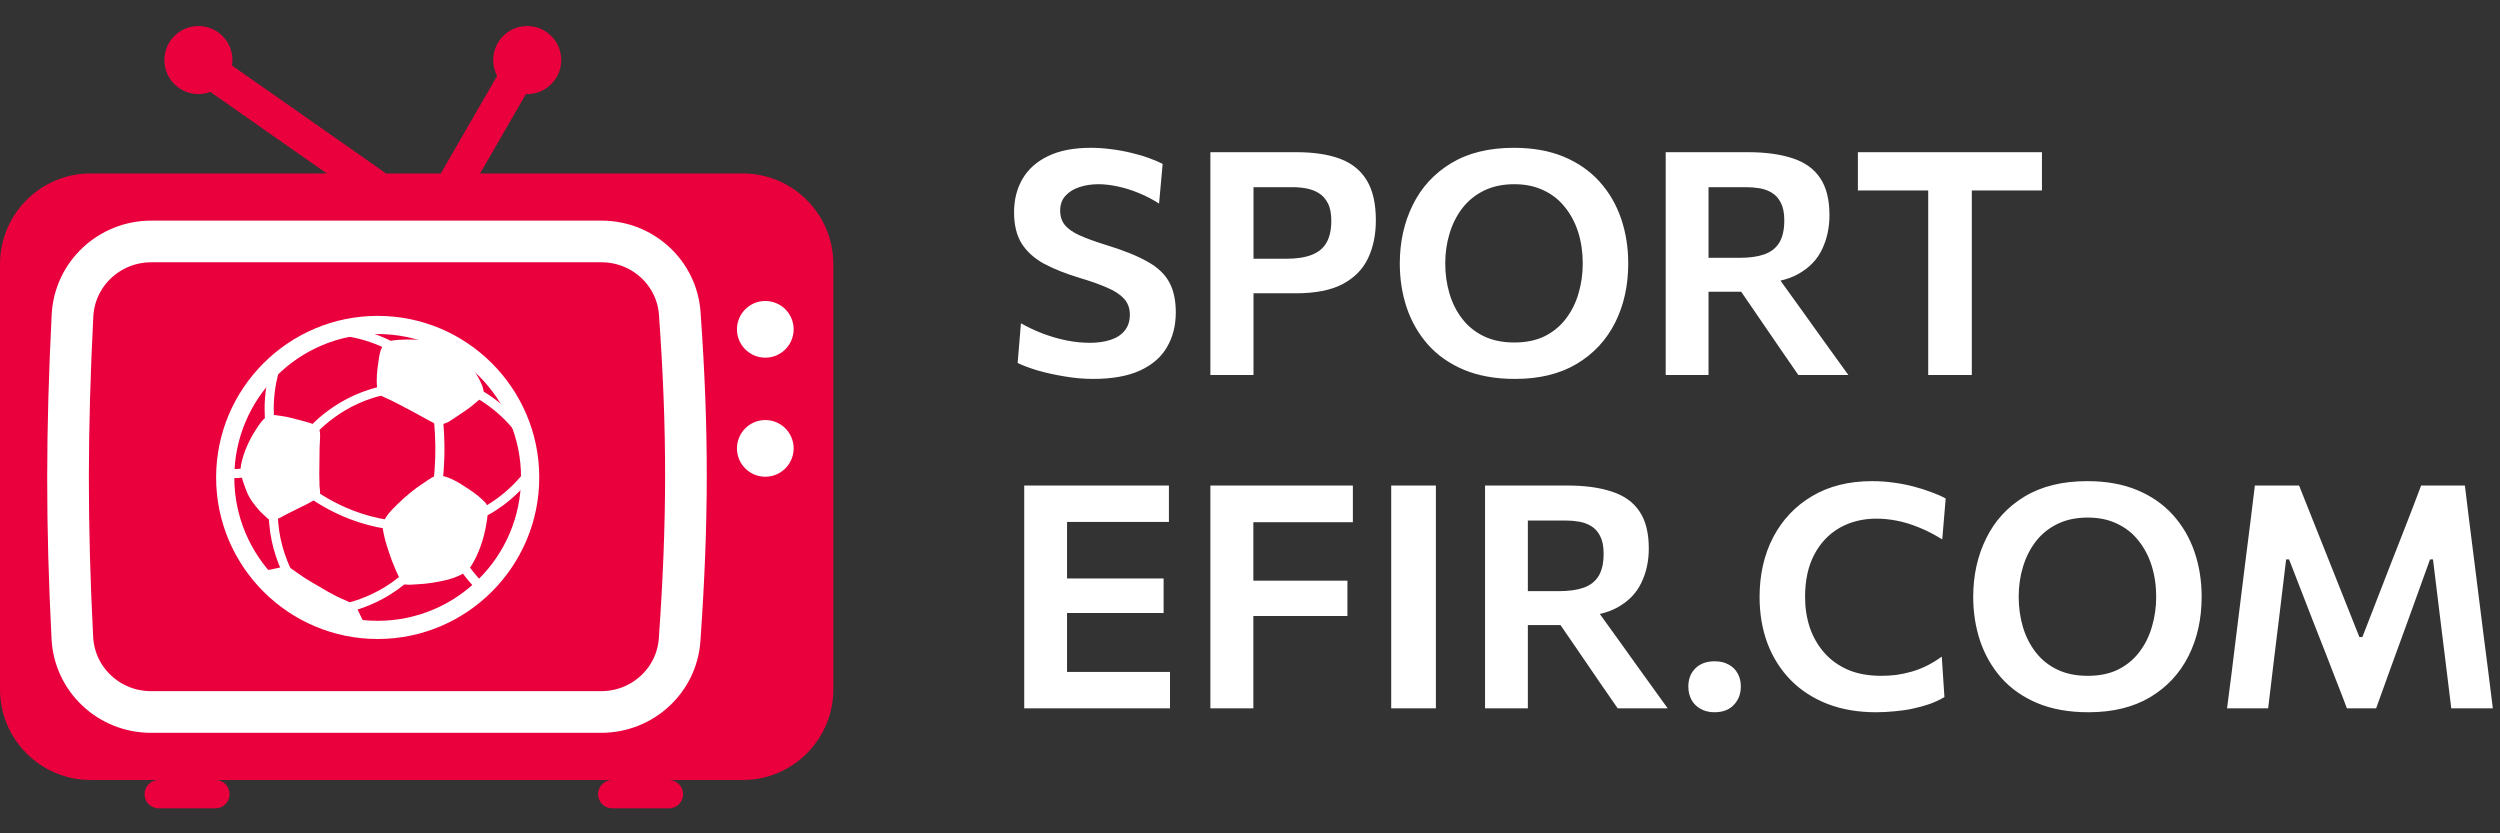 <svg width="120" height="40" viewBox="0 0 120 40" fill="none" xmlns="http://www.w3.org/2000/svg">
<rect x="0" y="0" width="120" height="40" fill="#333333" stroke="none"/>
<path fill-rule="evenodd" clip-rule="evenodd" d="M51.097 18.067C51.562 18.148 52.018 18.188 52.463 18.188C53.388 18.188 54.143 18.052 54.728 17.782C55.312 17.512 55.742 17.137 56.018 16.657C56.298 16.177 56.438 15.623 56.438 14.992C56.438 14.412 56.333 13.93 56.123 13.545C55.917 13.16 55.568 12.83 55.072 12.555C54.578 12.275 53.903 12.005 53.048 11.745C52.548 11.59 52.138 11.44 51.818 11.295C51.498 11.15 51.263 10.985 51.112 10.8C50.963 10.615 50.888 10.385 50.888 10.11C50.888 9.825 50.97 9.59 51.135 9.405C51.305 9.215 51.528 9.075 51.803 8.985C52.083 8.89 52.39 8.842 52.725 8.842C53.005 8.842 53.31 8.877 53.64 8.947C53.975 9.017 54.312 9.122 54.653 9.262C54.998 9.402 55.325 9.572 55.635 9.772L55.807 7.867C55.617 7.767 55.393 7.672 55.133 7.582C54.877 7.487 54.597 7.405 54.292 7.335C53.987 7.26 53.67 7.202 53.34 7.162C53.01 7.117 52.682 7.095 52.358 7.095C51.538 7.095 50.855 7.227 50.31 7.492C49.765 7.752 49.355 8.117 49.08 8.587C48.81 9.052 48.675 9.585 48.675 10.185C48.675 10.8 48.798 11.303 49.042 11.693C49.292 12.082 49.65 12.405 50.115 12.66C50.585 12.91 51.15 13.135 51.81 13.335C52.315 13.485 52.748 13.637 53.108 13.793C53.472 13.943 53.75 14.12 53.94 14.325C54.135 14.53 54.233 14.79 54.233 15.105C54.233 15.415 54.15 15.67 53.985 15.87C53.825 16.07 53.6 16.218 53.31 16.312C53.02 16.407 52.688 16.455 52.312 16.455C51.953 16.455 51.583 16.418 51.203 16.343C50.828 16.267 50.453 16.16 50.078 16.02C49.708 15.88 49.35 15.713 49.005 15.518L48.847 17.422C49.093 17.543 49.413 17.663 49.807 17.782C50.208 17.898 50.638 17.992 51.097 18.067ZM58.098 16.312V18H60.168V16.312V14.498V14.078H60.581H61.406H62.193C63.138 14.078 63.891 13.93 64.451 13.635C65.011 13.335 65.416 12.922 65.666 12.398C65.916 11.867 66.041 11.26 66.041 10.575C66.041 9.78 65.898 9.145 65.613 8.67C65.328 8.19 64.903 7.842 64.338 7.627C63.773 7.412 63.066 7.305 62.216 7.305H59.786H58.098V9.022V10.875V14.498V16.312ZM60.168 12.42H61.736C62.236 12.42 62.646 12.357 62.966 12.232C63.286 12.107 63.521 11.912 63.671 11.648C63.826 11.377 63.903 11.027 63.903 10.598C63.903 10.248 63.848 9.967 63.738 9.757C63.628 9.542 63.483 9.38 63.303 9.27C63.123 9.16 62.926 9.085 62.711 9.045C62.496 9.005 62.283 8.985 62.073 8.985H60.168V9.352V11.205V12.42ZM70.257 17.745C70.957 18.04 71.78 18.188 72.725 18.188C73.885 18.188 74.87 17.948 75.68 17.468C76.49 16.983 77.105 16.323 77.525 15.488C77.945 14.652 78.155 13.705 78.155 12.645C78.155 11.875 78.04 11.155 77.81 10.485C77.58 9.815 77.235 9.225 76.775 8.715C76.315 8.205 75.742 7.807 75.057 7.522C74.372 7.237 73.575 7.095 72.665 7.095C71.47 7.095 70.465 7.342 69.65 7.837C68.84 8.327 68.227 8.995 67.812 9.84C67.397 10.68 67.19 11.617 67.19 12.652C67.19 13.393 67.3 14.095 67.52 14.76C67.745 15.425 68.082 16.015 68.532 16.53C68.987 17.045 69.562 17.45 70.257 17.745ZM74.142 16.14C73.732 16.34 73.247 16.44 72.687 16.44C72.127 16.44 71.64 16.34 71.225 16.14C70.81 15.94 70.465 15.662 70.19 15.307C69.915 14.953 69.71 14.547 69.575 14.092C69.44 13.637 69.372 13.155 69.372 12.645C69.372 12.135 69.442 11.652 69.582 11.197C69.722 10.738 69.93 10.33 70.205 9.975C70.485 9.62 70.832 9.342 71.247 9.142C71.662 8.942 72.142 8.842 72.687 8.842C73.217 8.842 73.685 8.94 74.09 9.135C74.5 9.325 74.842 9.595 75.117 9.945C75.397 10.29 75.61 10.693 75.755 11.152C75.9 11.613 75.972 12.11 75.972 12.645C75.972 13.145 75.905 13.623 75.77 14.078C75.64 14.533 75.437 14.94 75.162 15.3C74.892 15.655 74.552 15.935 74.142 16.14ZM79.954 16.312V18H82.009V16.312V14.498V14.002H83.576L84.671 15.6C84.931 15.975 85.196 16.363 85.466 16.762C85.741 17.157 86.026 17.57 86.321 18H88.721C88.526 17.725 88.299 17.41 88.039 17.055C87.784 16.7 87.521 16.335 87.251 15.96C86.986 15.585 86.734 15.232 86.494 14.902L85.463 13.47C85.778 13.398 86.057 13.295 86.299 13.162C86.834 12.867 87.219 12.473 87.454 11.977C87.694 11.482 87.814 10.932 87.814 10.328C87.814 9.577 87.664 8.982 87.364 8.542C87.069 8.102 86.629 7.787 86.044 7.597C85.459 7.402 84.741 7.305 83.891 7.305H82.399H81.049H79.954V9.022V10.875V14.498V16.312ZM82.009 12.375H83.509C83.979 12.375 84.371 12.32 84.686 12.21C85.006 12.095 85.246 11.908 85.406 11.648C85.566 11.383 85.646 11.025 85.646 10.575C85.646 10.225 85.591 9.945 85.481 9.735C85.376 9.525 85.234 9.365 85.054 9.255C84.874 9.145 84.676 9.072 84.461 9.037C84.251 9.002 84.039 8.985 83.824 8.985H82.009V9.39V11.205V12.375ZM92.554 16.312V18H94.647V16.312V14.498V11.205V9.345V9.142H95.209H96.747H98.014V7.305H89.179V9.142H90.447H91.984H92.554V9.345V11.205V14.498V16.312ZM49.163 32.312V34H56.16V32.252H54.578H52.83H51.218V31.983V30.168V29.425H52.733H54.428H55.853V27.767H54.465H52.74H51.218V27.205V25.352V25.052H52.673H54.585H56.108V23.305H49.163V25.023V26.875V30.497V32.312ZM58.098 32.312V34H60.161V32.312V30.497V29.567H61.556H63.243H64.676V27.872H63.281H61.563H60.161V27.205V25.345V25.067H61.503H63.416H64.938V23.305H58.098V25.023V26.883V30.497V32.312ZM66.778 32.312V34H68.923V32.312V30.497V26.883V25.023V23.305H66.778V25.023V26.883V30.497V32.312ZM71.282 32.312V34H73.337V32.312V30.497V30.003H74.904L75.999 31.6C76.259 31.975 76.524 32.362 76.794 32.763C77.069 33.157 77.354 33.57 77.649 34H80.049C79.854 33.725 79.627 33.41 79.367 33.055C79.112 32.7 78.849 32.335 78.579 31.96C78.314 31.585 78.062 31.233 77.822 30.902L76.792 29.471C77.106 29.398 77.385 29.295 77.627 29.163C78.162 28.867 78.547 28.473 78.782 27.977C79.022 27.483 79.142 26.933 79.142 26.328C79.142 25.578 78.992 24.983 78.692 24.543C78.397 24.102 77.957 23.788 77.372 23.598C76.787 23.402 76.069 23.305 75.219 23.305H73.727H72.377H71.282V25.023V26.875V30.497V32.312ZM73.337 28.375H74.837C75.307 28.375 75.699 28.32 76.014 28.21C76.334 28.095 76.574 27.907 76.734 27.648C76.894 27.383 76.974 27.025 76.974 26.575C76.974 26.225 76.919 25.945 76.809 25.735C76.704 25.525 76.562 25.365 76.382 25.255C76.202 25.145 76.004 25.073 75.789 25.038C75.579 25.003 75.367 24.985 75.152 24.985H73.337V25.39V27.205V28.375ZM81.625 34.023C81.815 34.133 82.038 34.188 82.293 34.188C82.693 34.188 83.003 34.07 83.223 33.835C83.448 33.6 83.56 33.305 83.56 32.95C83.56 32.715 83.51 32.508 83.41 32.328C83.31 32.142 83.165 32 82.975 31.9C82.79 31.795 82.565 31.742 82.3 31.742C81.915 31.742 81.608 31.855 81.378 32.08C81.153 32.305 81.04 32.595 81.04 32.95C81.04 33.185 81.09 33.398 81.19 33.587C81.29 33.773 81.435 33.917 81.625 34.023ZM87.723 33.79C88.413 34.055 89.188 34.188 90.048 34.188C90.343 34.188 90.64 34.172 90.94 34.142C91.24 34.117 91.53 34.075 91.81 34.015C92.095 33.955 92.368 33.88 92.628 33.79C92.888 33.695 93.123 33.585 93.333 33.46L93.205 31.517C92.97 31.688 92.733 31.832 92.493 31.953C92.253 32.072 92.01 32.167 91.765 32.237C91.52 32.307 91.275 32.36 91.03 32.395C90.785 32.425 90.543 32.44 90.303 32.44C89.693 32.44 89.158 32.343 88.698 32.148C88.243 31.948 87.863 31.672 87.558 31.323C87.253 30.973 87.023 30.57 86.868 30.115C86.718 29.655 86.643 29.168 86.643 28.652C86.643 27.858 86.79 27.18 87.085 26.62C87.38 26.06 87.785 25.633 88.3 25.337C88.82 25.043 89.41 24.895 90.07 24.895C90.385 24.895 90.71 24.927 91.045 24.992C91.385 25.058 91.738 25.165 92.103 25.315C92.468 25.46 92.843 25.652 93.228 25.892L93.393 23.927C93.193 23.817 92.96 23.715 92.695 23.62C92.435 23.52 92.15 23.43 91.84 23.35C91.535 23.27 91.213 23.207 90.873 23.163C90.538 23.117 90.198 23.095 89.853 23.095C88.743 23.095 87.785 23.335 86.98 23.815C86.175 24.29 85.553 24.948 85.113 25.788C84.678 26.622 84.46 27.578 84.46 28.652C84.46 29.468 84.588 30.215 84.843 30.895C85.103 31.57 85.475 32.155 85.96 32.65C86.445 33.14 87.033 33.52 87.723 33.79ZM97.781 33.745C98.481 34.04 99.304 34.188 100.249 34.188C101.409 34.188 102.394 33.947 103.204 33.468C104.014 32.983 104.629 32.322 105.049 31.488C105.469 30.652 105.679 29.705 105.679 28.645C105.679 27.875 105.564 27.155 105.334 26.485C105.104 25.815 104.759 25.225 104.299 24.715C103.839 24.205 103.267 23.808 102.582 23.523C101.897 23.238 101.099 23.095 100.189 23.095C98.994 23.095 97.989 23.343 97.174 23.837C96.364 24.328 95.751 24.995 95.337 25.84C94.921 26.68 94.714 27.617 94.714 28.652C94.714 29.392 94.824 30.095 95.044 30.76C95.269 31.425 95.606 32.015 96.056 32.53C96.511 33.045 97.087 33.45 97.781 33.745ZM101.667 32.14C101.257 32.34 100.772 32.44 100.212 32.44C99.651 32.44 99.164 32.34 98.749 32.14C98.334 31.94 97.989 31.663 97.714 31.308C97.439 30.953 97.234 30.547 97.099 30.093C96.964 29.637 96.897 29.155 96.897 28.645C96.897 28.135 96.966 27.652 97.106 27.198C97.246 26.738 97.454 26.33 97.729 25.975C98.009 25.62 98.356 25.343 98.772 25.142C99.186 24.942 99.666 24.843 100.212 24.843C100.742 24.843 101.209 24.94 101.614 25.135C102.024 25.325 102.367 25.595 102.642 25.945C102.922 26.29 103.134 26.692 103.279 27.152C103.424 27.613 103.497 28.11 103.497 28.645C103.497 29.145 103.429 29.622 103.294 30.078C103.164 30.532 102.962 30.94 102.687 31.3C102.417 31.655 102.077 31.935 101.667 32.14ZM107.116 32.312C107.046 32.873 106.974 33.435 106.899 34H108.871C108.966 33.185 109.059 32.41 109.149 31.675C109.239 30.935 109.324 30.242 109.404 29.598L109.734 26.852H109.876L111.031 29.83C111.216 30.295 111.404 30.773 111.594 31.262C111.784 31.747 111.969 32.225 112.149 32.695C112.334 33.16 112.501 33.595 112.651 34H114.054C114.279 33.37 114.521 32.697 114.781 31.983C115.046 31.267 115.309 30.547 115.569 29.823L116.641 26.852H116.784L117.121 29.613C117.201 30.253 117.286 30.94 117.376 31.675L117.661 34H119.656C119.586 33.425 119.516 32.862 119.446 32.312C119.376 31.758 119.299 31.155 119.214 30.505L118.764 26.92C118.684 26.26 118.606 25.645 118.531 25.075C118.461 24.5 118.389 23.91 118.314 23.305H116.214C115.959 23.985 115.714 24.625 115.479 25.225C115.249 25.82 115.014 26.42 114.774 27.025L113.394 30.58H113.251L111.834 27.017C111.594 26.418 111.354 25.815 111.114 25.21C110.874 24.6 110.621 23.965 110.356 23.305H108.234C108.159 23.915 108.086 24.508 108.016 25.082C107.946 25.652 107.869 26.262 107.784 26.913L107.341 30.483C107.261 31.137 107.186 31.747 107.116 32.312Z" fill="white"/>
<path d="M35.646 8.325H4.354C1.949 8.325 0 10.274 0 12.678V33.087C0 35.491 1.949 37.44 4.354 37.44H35.646C38.051 37.44 40 35.491 40 33.087V12.678C40 10.274 38.051 8.325 35.646 8.325Z" fill="#EA003D"/>
<path d="M7.256 11.59H28.873C30.846 11.59 32.49 13.093 32.629 15.046C33.031 20.723 33.019 25.031 32.622 30.707C32.485 32.666 30.837 34.175 28.86 34.175H7.246C5.237 34.175 3.574 32.618 3.473 30.623C3.193 25.087 3.198 20.807 3.479 15.153C3.579 13.153 5.243 11.59 7.256 11.59Z" stroke="white" stroke-width="2"/>
<path d="M10.34 37.44H7.619C7.243 37.44 6.939 37.745 6.939 38.121C6.939 38.496 7.243 38.801 7.619 38.801H10.34C10.716 38.801 11.02 38.496 11.02 38.121C11.02 37.745 10.716 37.44 10.34 37.44Z" fill="#EA003D"/>
<path d="M32.109 37.44H29.388C29.012 37.44 28.707 37.745 28.707 38.121C28.707 38.496 29.012 38.801 29.388 38.801H32.109C32.485 38.801 32.789 38.496 32.789 38.121C32.789 37.745 32.485 37.44 32.109 37.44Z" fill="#EA003D"/>
<path d="M36.735 17.168C37.486 17.168 38.095 16.559 38.095 15.808C38.095 15.056 37.486 14.447 36.735 14.447C35.983 14.447 35.374 15.056 35.374 15.808C35.374 16.559 35.983 17.168 36.735 17.168Z" fill="white"/>
<path d="M36.735 22.883C37.486 22.883 38.095 22.274 38.095 21.522C38.095 20.771 37.486 20.162 36.735 20.162C35.983 20.162 35.374 20.771 35.374 21.522C35.374 22.274 35.983 22.883 36.735 22.883Z" fill="white"/>
<path d="M25.306 4.515C26.208 4.515 26.939 3.784 26.939 2.883C26.939 1.981 26.208 1.25 25.306 1.25C24.404 1.25 23.674 1.981 23.674 2.883C23.674 3.784 24.404 4.515 25.306 4.515Z" fill="#EA003D"/>
<path d="M23.855 3.656L20.919 8.741C20.694 9.131 20.828 9.63 21.218 9.856C21.609 10.081 22.108 9.947 22.333 9.557L25.269 4.472C25.494 4.082 25.361 3.582 24.97 3.357C24.58 3.132 24.081 3.265 23.855 3.656Z" fill="#EA003D"/>
<path d="M9.524 4.515C10.425 4.515 11.156 3.784 11.156 2.883C11.156 1.981 10.425 1.25 9.524 1.25C8.622 1.25 7.891 1.981 7.891 2.883C7.891 3.784 8.622 4.515 9.524 4.515Z" fill="#EA003D"/>
<path d="M10.975 3.033L18.39 8.226C18.76 8.484 18.849 8.993 18.591 9.363C18.332 9.732 17.823 9.822 17.454 9.563L10.039 4.371C9.669 4.112 9.58 3.603 9.838 3.234C10.097 2.865 10.606 2.775 10.975 3.033Z" fill="#EA003D"/>
<path d="M21.133 22.827C20.849 22.787 20.597 23.013 20.376 23.155C19.898 23.461 19.475 23.815 19.067 24.214C18.816 24.461 18.475 24.79 18.385 25.145C18.343 25.309 18.394 25.498 18.427 25.659C18.484 25.939 18.572 26.211 18.66 26.483C18.759 26.788 18.873 27.088 19.003 27.381C19.067 27.528 19.138 27.674 19.207 27.82C19.272 27.957 19.314 28.037 19.473 28.058C19.65 28.081 19.828 28.054 20.005 28.047C20.265 28.037 20.526 28.011 20.782 27.968C21.122 27.91 21.464 27.848 21.789 27.733C22.089 27.624 22.434 27.456 22.608 27.18C22.982 26.586 23.208 25.912 23.332 25.224C23.369 25.026 23.404 24.824 23.403 24.621C23.404 24.442 23.42 24.258 23.291 24.12C23.059 23.872 22.785 23.666 22.502 23.48C22.082 23.208 21.643 22.9 21.133 22.827ZM12.875 19.957C12.611 20.097 12.404 20.43 12.249 20.675C11.94 21.162 11.691 21.724 11.574 22.29C11.485 22.723 11.679 23.146 11.823 23.546C11.965 23.932 12.21 24.237 12.479 24.54C12.548 24.618 12.634 24.677 12.702 24.753C12.78 24.84 12.879 24.921 12.981 24.978C13.054 25.02 13.12 24.964 13.194 24.947C13.39 24.899 13.536 24.799 13.713 24.706C13.873 24.621 14.037 24.549 14.198 24.464C14.542 24.279 14.953 24.127 15.253 23.872C15.292 23.839 15.343 23.798 15.354 23.746C15.382 23.615 15.343 23.446 15.337 23.314C15.33 23.127 15.327 22.942 15.326 22.756C15.325 22.335 15.341 21.914 15.341 21.493C15.344 21.258 15.374 21.024 15.363 20.789C15.343 20.44 14.966 20.316 14.682 20.245C14.284 20.147 13.884 20.012 13.477 19.962C13.309 19.944 13.032 19.874 12.875 19.957ZM23.207 18.907C23.244 18.642 23.068 18.325 22.94 18.089C22.687 17.618 22.324 17.155 21.872 16.788C21.526 16.506 21.017 16.392 20.544 16.345C19.695 16.258 19.048 16.311 18.869 16.339C18.689 16.367 18.52 16.421 18.424 16.541C18.234 16.772 18.201 17.103 18.161 17.388C18.102 17.794 18.051 18.213 18.105 18.622C18.113 18.695 18.124 18.791 18.16 18.855C18.226 18.975 18.368 19.034 18.508 19.096C19.233 19.416 20.617 20.209 20.842 20.316C21.178 20.478 21.536 20.262 21.784 20.088C22.128 19.846 22.512 19.619 22.816 19.345C22.941 19.233 23.184 19.062 23.207 18.907ZM12.787 27.96C12.817 28.005 12.845 28.039 12.89 28.073C12.961 28.128 13.03 28.184 13.098 28.244C13.693 28.766 14.39 29.159 15.082 29.536C15.29 29.651 15.488 29.768 15.7 29.873C15.929 29.987 16.165 30.063 16.41 30.131C16.577 30.178 16.746 30.223 16.919 30.24C17.08 30.256 17.244 30.293 17.406 30.296C17.499 30.297 17.584 30.293 17.674 30.281C17.63 30.211 17.591 30.121 17.553 30.045C17.494 29.927 17.433 29.808 17.372 29.691C17.301 29.556 17.247 29.415 17.175 29.281C17.119 29.179 17.046 29.073 16.945 29.013C16.81 28.933 16.681 28.854 16.534 28.794C15.996 28.575 15.514 28.266 15.013 27.976C14.76 27.829 14.512 27.672 14.273 27.5C14.146 27.409 14.021 27.314 13.886 27.232C13.858 27.214 13.83 27.192 13.798 27.187C13.768 27.183 13.723 27.184 13.694 27.187C13.667 27.191 13.636 27.196 13.61 27.201C13.435 27.237 13.245 27.284 13.064 27.324C12.891 27.363 12.697 27.376 12.532 27.439C12.467 27.464 12.475 27.5 12.5 27.556C12.539 27.644 12.596 27.724 12.656 27.797C12.696 27.85 12.746 27.898 12.787 27.96Z" fill="white"/>
<path d="M14.893 21.008C14.852 21.008 14.811 20.997 14.776 20.975C14.742 20.953 14.714 20.922 14.696 20.884C14.678 20.847 14.671 20.806 14.676 20.765C14.681 20.724 14.697 20.685 14.723 20.653C14.782 20.58 16.187 18.859 18.699 18.47C18.727 18.465 18.756 18.466 18.784 18.473C18.811 18.48 18.838 18.492 18.861 18.509C18.884 18.526 18.903 18.548 18.918 18.572C18.933 18.597 18.943 18.624 18.947 18.652C18.951 18.68 18.95 18.709 18.943 18.737C18.936 18.765 18.924 18.791 18.907 18.814C18.89 18.837 18.869 18.857 18.844 18.871C18.82 18.886 18.793 18.896 18.765 18.9C16.427 19.264 15.075 20.911 15.062 20.927C15.018 20.98 14.956 21.008 14.893 21.008ZM14.374 28.649C14.311 28.649 14.248 28.622 14.205 28.569C14.146 28.496 12.762 26.758 12.912 24.221C12.919 24.101 13.021 24.008 13.142 24.016C13.262 24.023 13.353 24.126 13.346 24.247C13.207 26.617 14.53 28.278 14.544 28.294C14.62 28.387 14.605 28.525 14.512 28.6C14.472 28.632 14.423 28.649 14.374 28.649ZM16.02 29.506C15.908 29.506 15.813 29.421 15.803 29.306C15.794 29.186 15.882 29.08 16.003 29.07C16.024 29.069 18.144 28.869 19.753 27.134C19.792 27.091 19.847 27.067 19.905 27.064C19.963 27.062 20.019 27.083 20.062 27.123C20.151 27.204 20.155 27.343 20.073 27.432C18.345 29.294 16.132 29.497 16.039 29.506C16.032 29.505 16.026 29.506 16.02 29.506ZM12.988 20.747C12.886 20.747 12.795 20.675 12.775 20.57C12.763 20.509 12.488 19.067 13.081 17.358C13.121 17.244 13.244 17.183 13.358 17.223C13.472 17.263 13.532 17.386 13.493 17.501C12.938 19.1 13.2 20.472 13.204 20.486C13.227 20.604 13.15 20.72 13.031 20.743C13.018 20.745 13.003 20.747 12.988 20.747ZM19.33 17.167C19.285 17.167 19.239 17.153 19.201 17.123C19.191 17.116 18.055 16.292 16.379 16.108C16.26 16.096 16.172 15.988 16.186 15.869C16.198 15.748 16.306 15.663 16.425 15.675C18.224 15.871 19.41 16.735 19.459 16.772C19.555 16.843 19.576 16.98 19.505 17.077C19.463 17.137 19.397 17.167 19.33 17.167ZM24.839 20.717C24.776 20.717 24.712 20.689 24.668 20.636C23.605 19.32 22.302 18.815 22.29 18.81C22.236 18.79 22.192 18.749 22.168 18.696C22.145 18.643 22.142 18.583 22.162 18.529C22.205 18.416 22.332 18.36 22.444 18.401C22.502 18.423 23.87 18.954 25.007 20.361C25.083 20.455 25.068 20.592 24.974 20.668C24.935 20.702 24.886 20.717 24.839 20.717ZM20.987 23.668C20.978 23.668 20.967 23.666 20.959 23.665C20.93 23.662 20.903 23.652 20.878 23.638C20.853 23.624 20.831 23.605 20.814 23.582C20.797 23.559 20.784 23.533 20.777 23.505C20.769 23.478 20.767 23.449 20.771 23.421C21.05 21.335 20.776 19.794 20.773 19.778C20.751 19.66 20.829 19.545 20.948 19.525C21.067 19.502 21.18 19.582 21.202 19.7C21.213 19.766 21.492 21.325 21.203 23.479C21.189 23.589 21.095 23.668 20.987 23.668ZM19.093 25.449C19.086 25.449 19.081 25.449 19.074 25.448C16.362 25.208 14.578 23.678 14.502 23.614C14.459 23.576 14.432 23.522 14.428 23.465C14.424 23.407 14.443 23.35 14.48 23.306C14.56 23.215 14.697 23.205 14.788 23.284C14.806 23.299 16.547 24.787 19.113 25.014C19.168 25.019 19.22 25.045 19.257 25.088C19.294 25.13 19.313 25.185 19.31 25.241C19.308 25.297 19.284 25.35 19.243 25.388C19.203 25.427 19.149 25.449 19.093 25.449ZM11.305 22.948C11.121 22.948 10.921 22.925 10.733 22.854C10.679 22.833 10.635 22.792 10.611 22.739C10.587 22.686 10.585 22.627 10.605 22.572C10.649 22.46 10.773 22.403 10.888 22.445C11.289 22.598 11.826 22.441 11.832 22.44C11.947 22.406 12.068 22.47 12.102 22.587C12.138 22.701 12.072 22.823 11.957 22.858C11.939 22.863 11.652 22.948 11.305 22.948ZM23.201 24.811C23.118 24.811 23.04 24.763 23.003 24.684C22.952 24.576 23.001 24.445 23.109 24.394C23.122 24.388 24.39 23.788 25.355 22.406C25.423 22.306 25.559 22.281 25.658 22.351C25.756 22.42 25.781 22.555 25.713 22.654C24.678 24.137 23.349 24.763 23.293 24.79C23.262 24.803 23.231 24.811 23.201 24.811ZM23.201 28.494C23.152 28.494 23.103 28.479 23.062 28.447C22.563 28.054 22.08 27.34 22.059 27.31C21.991 27.208 22.018 27.069 22.12 27C22.221 26.932 22.361 26.959 22.429 27.062C22.434 27.068 22.894 27.747 23.338 28.096C23.434 28.173 23.451 28.313 23.376 28.41C23.331 28.464 23.266 28.494 23.201 28.494Z" fill="white"/>
<path d="M18.129 30.672C13.852 30.672 10.374 27.194 10.374 22.917C10.374 18.641 13.852 15.162 18.129 15.162C22.406 15.162 25.884 18.641 25.884 22.916C25.884 27.194 22.405 30.672 18.129 30.672ZM18.129 16.034C14.334 16.034 11.247 19.122 11.247 22.917C11.247 26.711 14.333 29.799 18.128 29.799C21.923 29.799 25.01 26.711 25.01 22.917C25.012 19.122 21.923 16.034 18.129 16.034Z" fill="white"/>
</svg>

